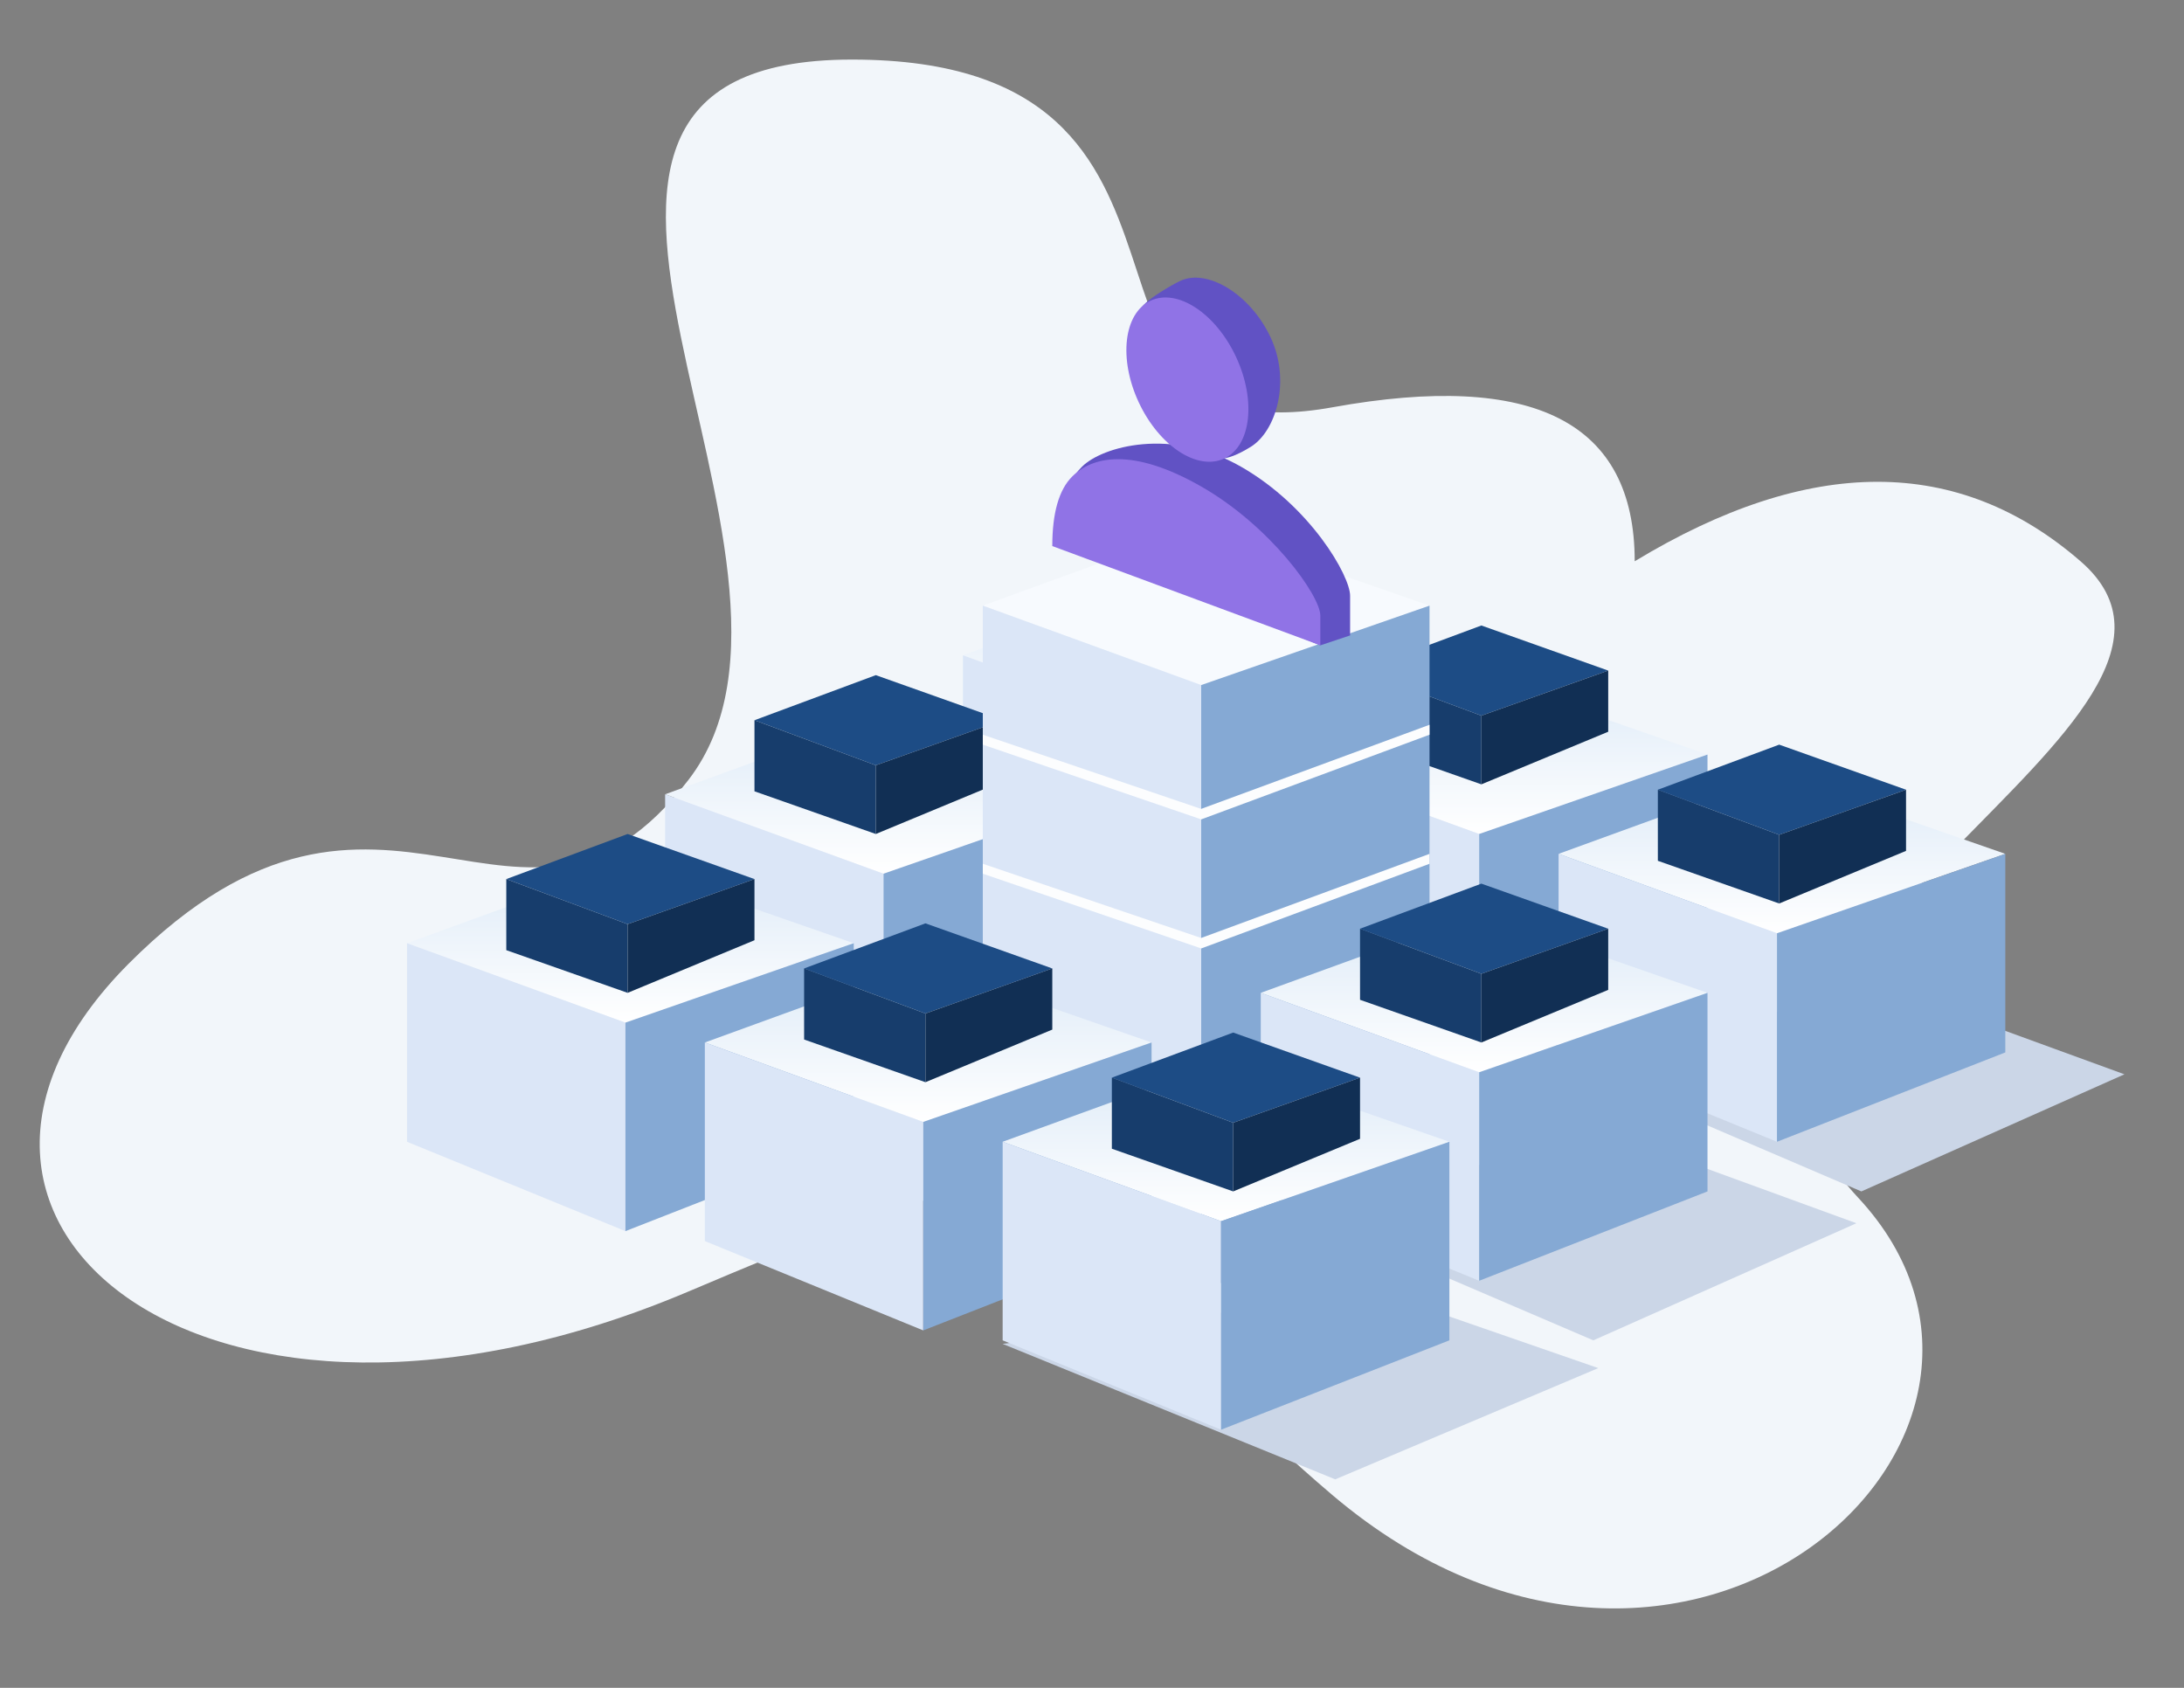 <?xml version="1.0" encoding="UTF-8"?>
<svg width="220px" height="170px" viewBox="0 0 220 170" version="1.1" xmlns="http://www.w3.org/2000/svg" xmlns:xlink="http://www.w3.org/1999/xlink">
    <rect x="0" y="0" width="220" height="170" fill="#808080" stroke="none"/>
    <defs>
        <linearGradient x1="50%" y1="0%" x2="50%" y2="100%" id="linearGradient-1">
            <stop stop-color="#DDEAF7" offset="0%"></stop>
            <stop stop-color="#FFFFFF" offset="100%"></stop>
        </linearGradient>
    </defs>
<path d="M164.668,56.532 C182.3,45.859 197.271,45.859 209.58,56.532 C228.044,72.542 164.668,96.557 187.124,120.573 C209.58,144.588 169.658,180.611 134.227,150.592 C98.796,120.573 117.759,109.566 69.354,130.079 C20.948,150.592 -12.985,123.074 12.964,97.058 C38.913,71.041 52.387,100.56 69.354,78.546 C86.321,56.532 44.902,6 85.822,6 C126.742,6 103.787,46.526 134.227,41.022 C154.521,37.353 164.668,42.523 164.668,56.532 Z" id="Path-41" fill="#F2F6FA" fill-rule="nonzero"></path>
<polygon fill="#CBD6E7" fill-rule="nonzero" points="101 135.359 134.5 149 161 137.795 138.5 130"></polygon>
<polygon fill="#CBD6E7" fill-rule="nonzero" points="127 120.641 160.5 135 187 123.205 164.5 115"></polygon>
<polygon fill="#CBD6E7" fill-rule="nonzero" points="154 105.641 187.5 120 214 108.205 191.5 100"></polygon>
<polygon fill="url(#linearGradient-1)" fill-rule="nonzero" points="97 66 119 74 142 66 119 58"></polygon>
<polygon fill="#DBE6F7" fill-rule="nonzero" points="97 66 97 86 119 95 119 74"></polygon>
<polygon fill="#85A9D4" fill-rule="nonzero" points="119 95 142 86 142 66 119 74"></polygon>
<polygon fill="url(#linearGradient-1)" fill-rule="nonzero" points="67 80 89 88 112 80 89 72"></polygon>
<polygon fill="#DBE6F7" fill-rule="nonzero" points="67 80 67 100 89 109 89 88"></polygon>
<polygon fill="#85A9D4" fill-rule="nonzero" points="89 109 112 100 112 80 89 88"></polygon>
<polygon fill="url(#linearGradient-1)" fill-rule="nonzero" points="41 95 63 103 86 95 63 87"></polygon>
<polygon fill="#DBE6F7" fill-rule="nonzero" points="41 95 41 115 63 124 63 103"></polygon>
<polygon fill="#85A9D4" fill-rule="nonzero" points="63 124 86 115 86 95 63 103"></polygon>
<polygon fill="url(#linearGradient-1)" fill-rule="nonzero" points="127 76 149 84 172 76 149 68"></polygon>
<polygon fill="#DBE6F7" fill-rule="nonzero" points="127 76 127 96 149 105 149 84"></polygon>
<polygon fill="#85A9D4" fill-rule="nonzero" points="149 105 172 96 172 76 149 84"></polygon>
<polygon fill="#1D4C85" fill-rule="nonzero" points="76 72.541 88.222 77.081 101 72.541 88.222 68"></polygon>
<polygon fill="#173D6C" fill-rule="nonzero" points="76 72.541 76 79.7 88.222 84 88.222 77.081"></polygon>
<polygon fill="#112F54" fill-rule="nonzero" points="88.222 84 101 78.7 101 72.541 88.222 77.081"></polygon>
<polygon fill="#1D4C85" fill-rule="nonzero" points="137 67.541 149.222 72.081 162 67.541 149.222 63"></polygon>
<polygon fill="#173D6C" fill-rule="nonzero" points="137 67.541 137 74.7 149.222 79 149.222 72.081"></polygon>
<polygon fill="#112F54" fill-rule="nonzero" points="149.222 79 162 73.7 162 67.541 149.222 72.081"></polygon>
<polygon fill="#F7FAFE" fill-rule="nonzero" points="99 61 121 69 144 61 121 53"></polygon>
<polygon fill="#DBE6F7" fill-rule="nonzero" points="99 61 99 121 121 130 121 69"></polygon>
<polygon fill="#85A9D4" fill-rule="nonzero" points="121 130 144 121 144 61 121 69"></polygon>
<polygon fill="#FCFDFE" fill-rule="nonzero" points="144 73 144 74 121.007 82.527 99 75 99 74 120.993 81.473"></polygon>
<polygon fill="#FCFDFE" fill-rule="nonzero" points="144 86 144 87 121.007 95.527 99 88 99 87 120.993 94.473"></polygon>
<polygon fill="url(#linearGradient-1)" fill-rule="nonzero" points="71 105 93 113 116 105 93 97"></polygon>
<polygon fill="#DBE6F7" fill-rule="nonzero" points="71 105 71 125 93 134 93 113"></polygon>
<polygon fill="#85A9D4" fill-rule="nonzero" points="93 134 116 125 116 105 93 113"></polygon>
<polygon fill="url(#linearGradient-1)" fill-rule="nonzero" points="157 86 179 94 202 86 179 78"></polygon>
<polygon fill="#DBE6F7" fill-rule="nonzero" points="157 86 157 106 179 115 179 94"></polygon>
<polygon fill="#85A9D4" fill-rule="nonzero" points="179 115 202 106 202 86 179 94"></polygon>
<polygon fill="url(#linearGradient-1)" fill-rule="nonzero" points="127 100 149 108 172 100 149 92"></polygon>
<polygon fill="#DBE6F7" fill-rule="nonzero" points="127 100 127 120 149 129 149 108"></polygon>
<polygon fill="#85A9D4" fill-rule="nonzero" points="149 129 172 120 172 100 149 108"></polygon>
<polygon fill="url(#linearGradient-1)" fill-rule="nonzero" points="101 115 123 123 146 115 123 107"></polygon>
<polygon fill="#DBE6F7" fill-rule="nonzero" points="101 115 101 135 123 144 123 123"></polygon>
<polygon fill="#85A9D4" fill-rule="nonzero" points="123 144 146 135 146 115 123 123"></polygon>
<polygon fill="#1D4C85" fill-rule="nonzero" points="167 79.541 179.222 84.081 192 79.541 179.222 75"></polygon>
<polygon fill="#173D6C" fill-rule="nonzero" points="167 79.541 167 86.7 179.222 91 179.222 84.081"></polygon>
<polygon fill="#112F54" fill-rule="nonzero" points="179.222 91 192 85.7 192 79.541 179.222 84.081"></polygon>
<polygon fill="#1D4C85" fill-rule="nonzero" points="137 93.541 149.222 98.081 162 93.541 149.222 89"></polygon>
<polygon fill="#173D6C" fill-rule="nonzero" points="137 93.541 137 100.7 149.222 105 149.222 98.081"></polygon>
<polygon fill="#112F54" fill-rule="nonzero" points="149.222 105 162 99.7 162 93.541 149.222 98.081"></polygon>
<polygon fill="#1D4C85" fill-rule="nonzero" points="81 97.541 93.222 102.081 106 97.541 93.222 93"></polygon>
<polygon fill="#173D6C" fill-rule="nonzero" points="81 97.541 81 104.7 93.222 109 93.222 102.081"></polygon>
<polygon fill="#112F54" fill-rule="nonzero" points="93.222 109 106 103.7 106 97.541 93.222 102.081"></polygon>
<polygon fill="#1D4C85" fill-rule="nonzero" points="112 108.541 124.222 113.081 137 108.541 124.222 104"></polygon>
<polygon fill="#173D6C" fill-rule="nonzero" points="112 108.541 112 115.7 124.222 120 124.222 113.081"></polygon>
<polygon fill="#112F54" fill-rule="nonzero" points="124.222 120 137 114.7 137 108.541 124.222 113.081"></polygon>
<polygon fill="#1D4C85" fill-rule="nonzero" points="51 88.541 63.222 93.081 76 88.541 63.222 84"></polygon>
<polygon fill="#173D6C" fill-rule="nonzero" points="51 88.541 51 95.7 63.222 100 63.222 93.081"></polygon>
<polygon fill="#112F54" fill-rule="nonzero" points="63.222 100 76 94.7 76 88.541 63.222 93.081"></polygon>
<path d="M111,56 L133,65 L136,64 C136,62.667 136,61.333 136,60 C136,58 132,51 125,47 C118,43 111.024,44.976 109,47 C107,49 106.723,51.426 107,53 C107.037,53.21 108.37,54.21 111,56 Z" fill="#6152C4" fill-rule="nonzero"></path>
<path d="M106,55 L133,65 C133,64.333 133,63.333 133,62 C133,60 128,53 121,49 C114,45 110,46 108,48 C106.667,49.333 106,51.667 106,55 Z" id="Path-18" fill="#9073E6" fill-rule="nonzero"></path>
<path d="M122.122,45.558 C125.101,45.203 128.583,41.278 128.583,36.434 C128.583,31.59 125.739,27.41 122.752,27.41 C121.91,27.41 118.78,27.664 118.069,28.221 C116.259,29.639 117.344,32.703 117.344,36.181 C117.344,39.292 116.684,43.022 118.074,44.774 C118.853,45.755 120.585,45.741 122.122,45.558 Z" fill="#6152C4" fill-rule="nonzero" transform="translate(122.802, 36.532) rotate(-25) translate(-122.802, -36.532) "></path>
<ellipse fill="#9073E6" fill-rule="nonzero" transform="translate(119.609, 38.235) rotate(-25) translate(-119.609, -38.235) " cx="119.609" cy="38.235" rx="5.408" ry="8.771"></ellipse>
</svg>